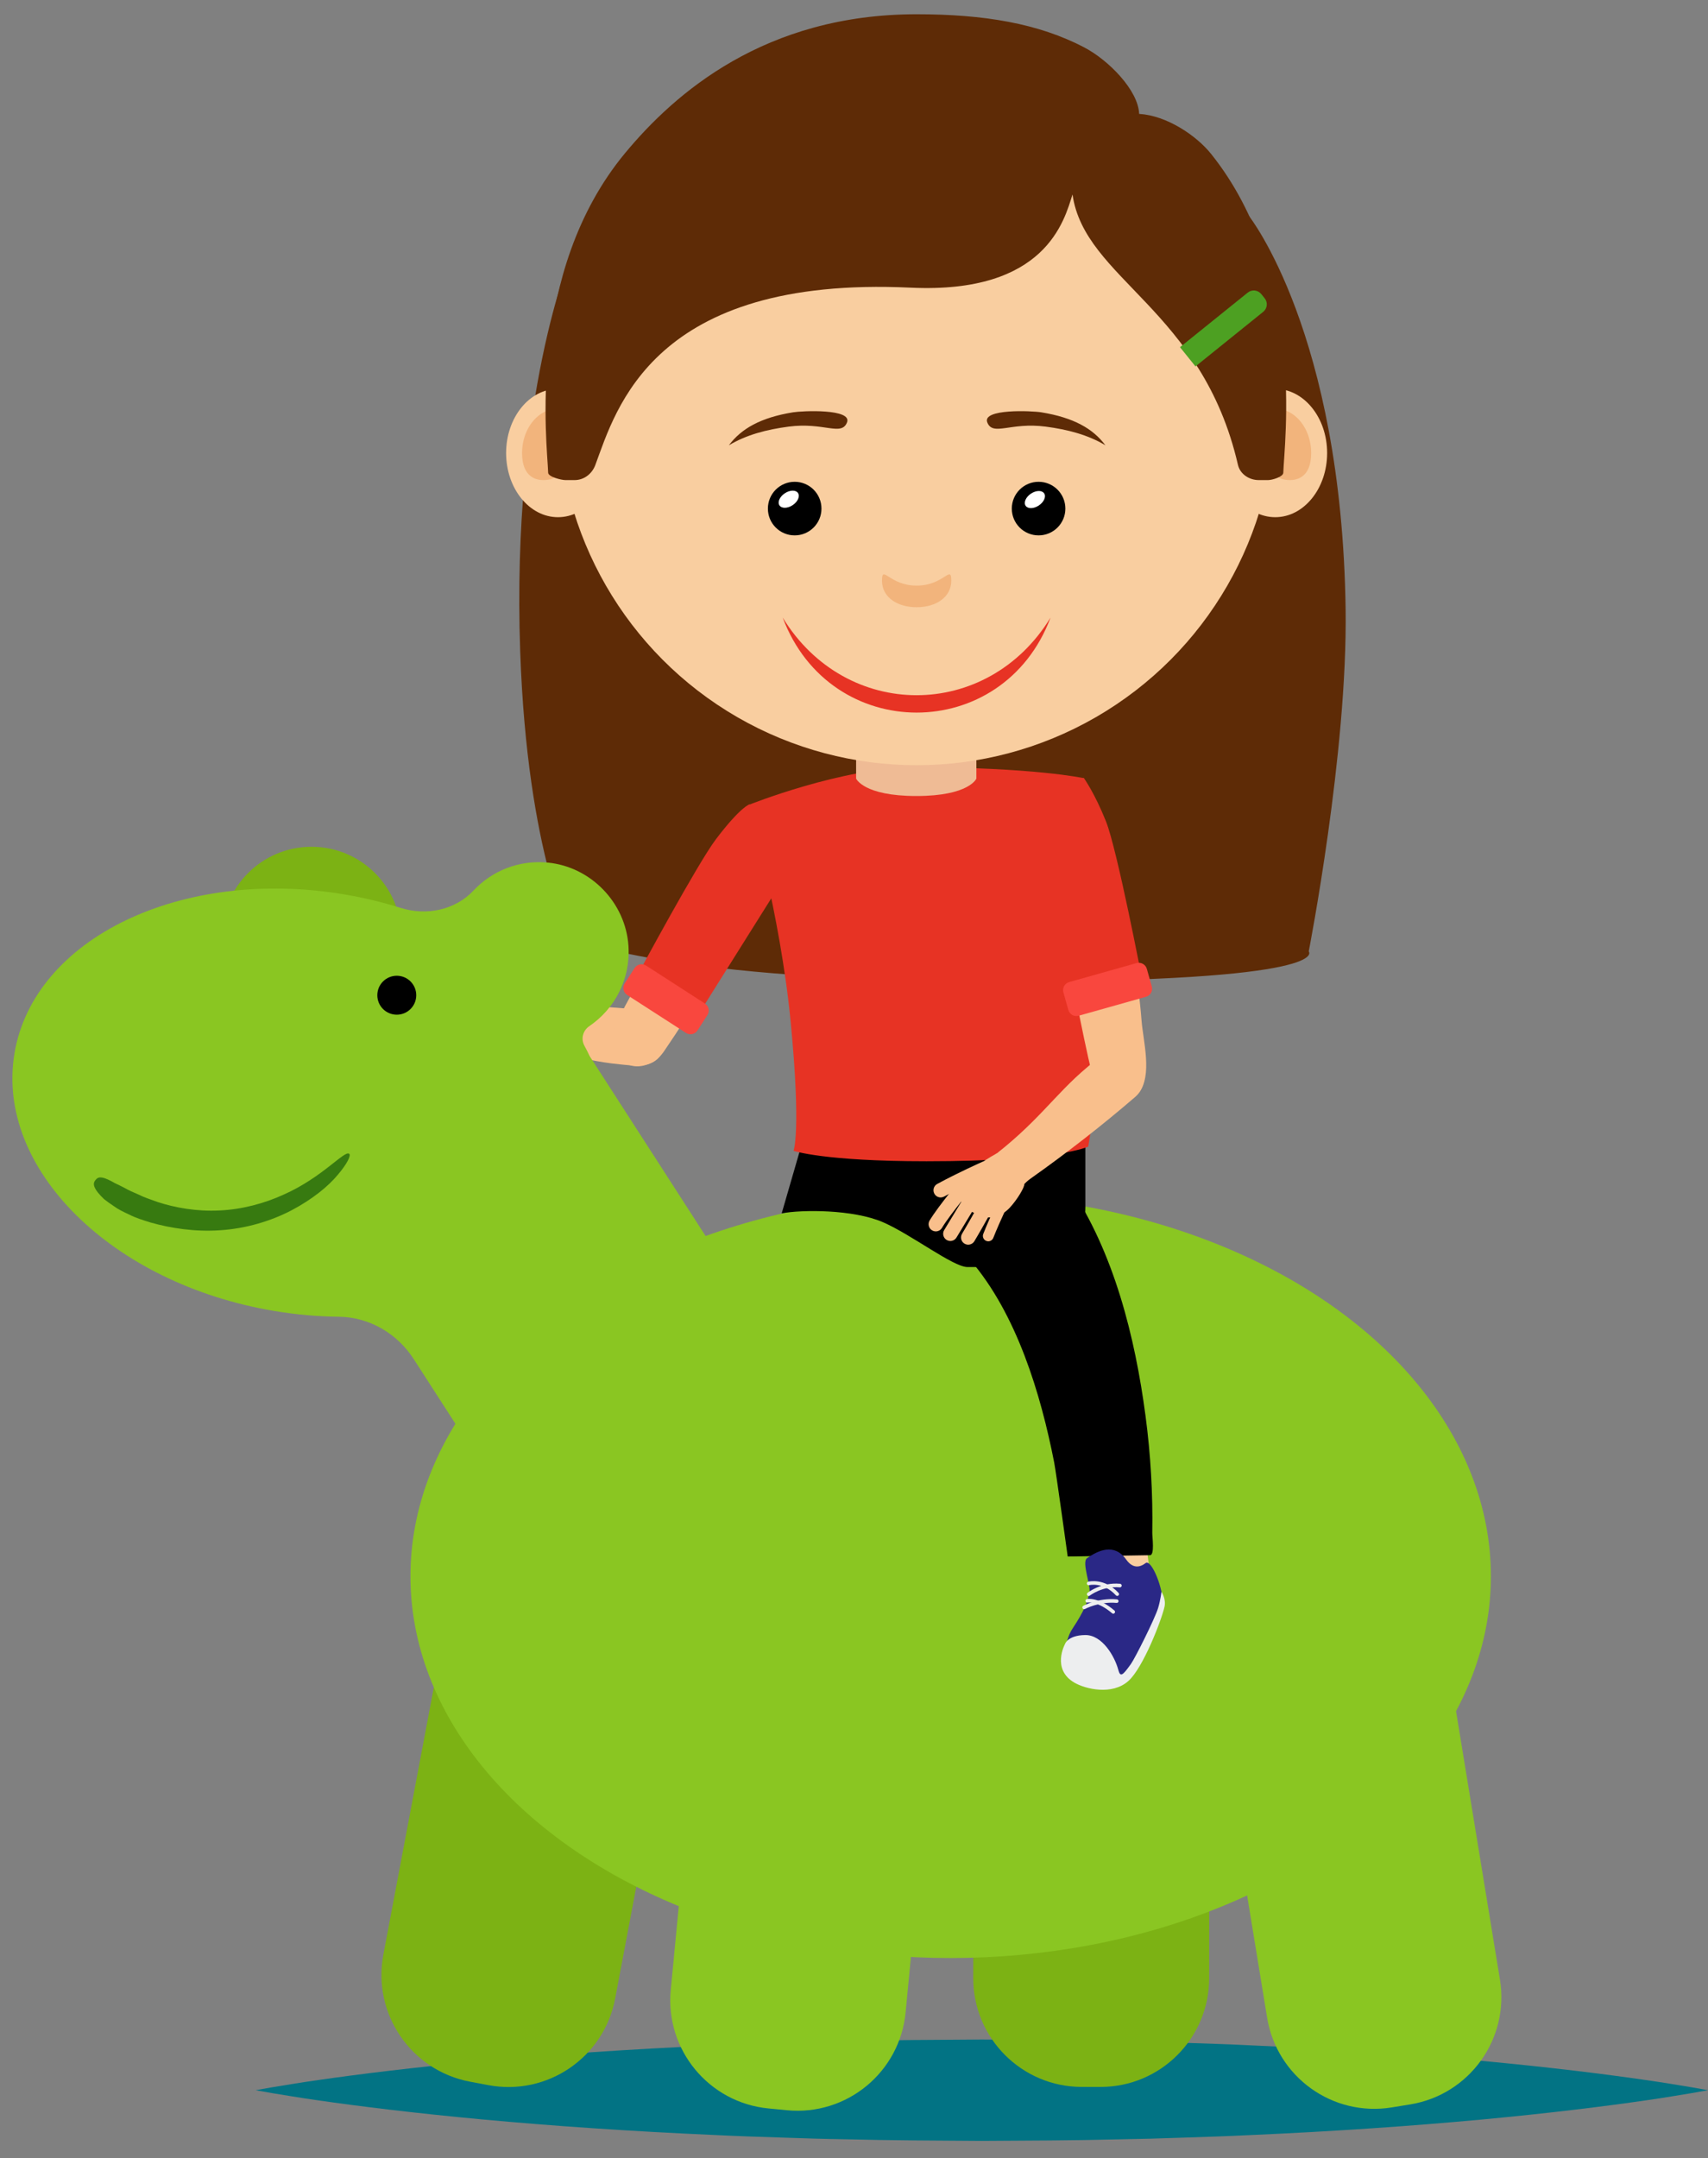 <svg enable-background="new 751.169 891.834 378.512 478" height="478" viewBox="751.169 891.834 378.512 478" width="378.512" xmlns="http://www.w3.org/2000/svg"><rect x="751.169" y="891.834" width="378.512" height="478" fill="#808080" stroke="none"/><path d="m807.823 1354.803s1.259-.225 3.615-.642c2.357-.362 5.815-.991 10.216-1.602 8.8-1.274 21.373-2.843 36.459-4.235 15.088-1.4 32.689-2.629 51.547-3.451 4.715-.239 9.508-.392 14.361-.546 4.851-.171 9.762-.327 14.713-.399 9.9-.251 19.959-.287 30.018-.351 10.057.061 20.115.081 30.016.333 4.951.076 9.862.21 14.715.393 4.853.164 9.646.297 14.36.541 18.857.818 36.46 2.047 51.547 3.453 15.088 1.396 27.659 2.968 36.46 4.25 4.4.615 7.857 1.244 10.217 1.611 2.356.42 3.614.645 3.614.645s-1.258.228-3.614.646c-2.357.366-5.816.997-10.217 1.612-8.801 1.279-21.372 2.853-36.46 4.252-15.086 1.401-32.688 2.63-51.547 3.448-4.714.244-9.508.377-14.36.545-4.853.18-9.764.312-14.715.389-9.9.255-19.959.272-30.016.334-10.059-.063-20.117-.099-30.018-.352-4.951-.071-9.862-.225-14.713-.398-4.854-.155-9.646-.304-14.361-.548-18.857-.82-36.459-2.05-51.547-3.449-15.086-1.395-27.659-2.961-36.459-4.234-4.4-.612-7.857-1.241-10.216-1.604-2.356-.418-3.615-.641-3.615-.641z" fill="#027384"/><path d="m878.004 1099.68s21.018 9.575 95.194 9.575 68-6.675 68-6.675 8.628-44.046 8.175-75.818c-.878-61.246-21.422-87.093-21.422-87.093l-150.229 8.736s-13.248 31.287-11.275 87.656c1.589 45.394 11.557 63.619 11.557 63.619z" fill="#5e2b06"/><path d="m893.342 1115.557c-9.621-1.09-19.475-1.146-29.275-1.312-3.035-.051-7.083-2.103-9.178.933-2.273 3.286.127 7.608 3.65 7.756 13.761.583 20.255 3.701 29.916 4.636 3.223.313 7.143 1.031 9.28-2.193 2.44-3.677-.04-9.31-4.393-9.82z" fill="#f9bf8c"/><path d="m859.375 1353.676-4.063-.763c-13.065-2.469-21.655-15.063-19.188-28.125l12.269-64.947 51.373 9.704-12.27 64.947c-2.465 13.065-15.057 21.654-28.121 19.184z" fill="#7cb214"/><path d="m995.039 1354.08-4.134-.003c-13.296-.012-24.065-10.797-24.055-24.096l.052-66.093 52.283.039-.053 66.097c-.011 13.297-10.797 24.067-24.093 24.056z" fill="#7cb214"/><circle cx="820.209" cy="1099.28" fill="#7cb214" r="19.89"/><ellipse cx="961.85" cy="1240.964" fill="#8ac622" rx="119.718" ry="84.564"/><path d="m911.385 1171.572-29.533-45.8c-.364-.78-.758-1.558-1.176-2.323-.825-1.517-.335-3.358 1.09-4.326 5.603-3.81 9.165-10.39 8.675-17.781-.632-9.578-8.36-17.551-17.915-18.451-6.476-.608-12.376 1.89-16.4 6.174-4.084 4.35-10.456 5.66-16.146 3.87-4.019-1.262-8.221-2.276-12.576-3.005-36.075-6.029-68.772 9.742-73.029 35.228-4.259 25.483 21.535 51.026 57.61 57.055 4.837.811 9.613 1.22 14.267 1.271 6.74.069 12.946 3.709 16.6 9.375l10.436 16.181c9.218 14.294 28.276 18.41 42.571 9.19l6.337-4.086c14.291-9.219 18.408-28.279 9.189-42.572z" fill="#8ac622"/><path d="m828.558 1147.396c.435.326-.409 2.164-2.533 4.653-2.081 2.529-5.68 5.456-10.231 7.854-4.557 2.393-10.165 4.061-15.771 4.421-5.608.405-11.073-.457-15.5-1.714-1.793-.559-3.379-1.06-4.681-1.736-1.329-.612-2.466-1.171-3.356-1.82-.912-.606-1.66-1.148-2.269-1.629-.567-.546-1.005-1.018-1.334-1.429-1.315-1.646-.943-2.32-.52-2.83.423-.509.949-.865 2.685-.095.434.191.94.453 1.542.804.637.294 1.383.654 2.242 1.108.839.495 1.878.932 3.068 1.455 1.161.588 2.563 1.049 4.139 1.615 3.875 1.285 8.747 2.147 13.743 1.895 4.991-.216 10.047-1.578 14.288-3.532 8.633-3.837 13.456-9.866 14.488-9.02z" fill="#377a10"/><path d="m843.414 1112.271c0-2.382-1.932-4.314-4.313-4.314-2.384 0-4.315 1.934-4.315 4.314 0 2.387 1.932 4.313 4.315 4.313 2.382 0 4.313-1.928 4.313-4.313z"/><path d="m1063.703 1357.945-4.08.666c-13.121 2.147-25.498-6.748-27.646-19.87l-10.674-65.226 51.596-8.442 10.674 65.226c2.149 13.119-6.749 25.496-19.87 27.646z" fill="#8ac622"/><path d="m925.6 1359.24-4.116-.395c-13.235-1.268-22.935-13.026-21.667-26.262l6.311-65.792 52.043 4.988-6.31 65.793c-1.269 13.237-13.029 22.938-26.261 21.668z" fill="#8ac622"/><path d="m909.402 1080.885c-6.091 9.146-12.149 18.559-16.858 28.498-1.788 3.773-6.73 10.572-5.026 15.042 2.017 5.282 8.115 4.205 10.8.272 6.524-9.554 12.432-19.431 19.005-29.968 2.154-3.457 5.901-7.959 4.277-12.423-1.906-5.238-9.133-6.015-12.198-1.421z" fill="#f9bf8c"/><path d="m905.835 1116.706 16.847-26.829-5.356-19.906s-1.919.397-7.485 7.729c-4.093 5.39-17.283 29.902-17.283 29.902z" fill="#e73324"/><path d="m903.188 1120.621-13.035-8.4c-.858-.552-1.105-1.698-.554-2.558l2.192-3.402c.555-.858 1.699-1.106 2.56-.555l13.034 8.402c.859.556 1.106 1.697.553 2.558l-2.193 3.405c-.553.856-1.698 1.106-2.557.55z" fill="#f9473e"/><path d="m980.179 1172.478h-14.615c-3.131 0-12.438-7.197-18.685-9.918-6.641-2.892-18.083-2.814-22.479-1.972l4.504-15.536h62.792v14.151c.002 7.33-5.155 13.275-11.517 13.275z"/><path d="m992.334 1145.791s-6.454 3.256-35.851 3.256c-22.903 0-29.455-2.315-29.455-2.315s1.703-4.229-.626-28.438c-2.332-24.247-9.324-48.174-9.324-48.174s20.738-8.346 37.031-8.346c26.153 0 37.252 2.421 37.252 2.421s5.307 30.178 4.146 50.522c-1.157 20.345-3.173 31.074-3.173 31.074z" fill="#e73324"/><path d="m967.547 1064.284s-1.577 3.861-13.302 3.861c-11.723 0-13.353-3.861-13.353-3.861v-18.145h26.654v18.145z" fill="#efbb95"/><circle cx="954.304" cy="981.852" fill="#f9cea0" r="79.475"/><path d="m946.627 1020.46c0 3.69 3.436 5.873 7.677 5.873 4.24 0 7.678-2.183 7.678-5.873 0-3.695-1.586 1.084-7.678 1.084s-7.677-4.779-7.677-1.084z" fill="#f2b47c"/><ellipse cx="1033.778" cy="992.178" fill="#f9cea0" rx="11.499" ry="14.211"/><path d="m1033.779 992.178c0 4.542-.152 5.598 2.377 5.936 2.408.32 5.583-.535 5.583-5.936 0-4.635-2.597-8.522-6.089-9.565-.93-.276-1.871.4-1.871 1.371z" fill="#f2b47c"/><ellipse cx="874.828" cy="992.178" fill="#f9cea0" rx="11.499" ry="14.211"/><path d="m874.826 992.178c0 4.542.151 5.598-2.378 5.936-2.409.32-5.582-.535-5.582-5.936 0-4.635 2.597-8.522 6.089-9.565.931-.276 1.871.4 1.871 1.371z" fill="#f2b47c"/><path d="m975.396 1004.486c0 3.276 2.656 5.933 5.934 5.933s5.936-2.655 5.936-5.933c0-3.279-2.657-5.938-5.936-5.938-3.277.001-5.934 2.659-5.934 5.938z"/><ellipse cx="980.049" cy="1002.207" fill="#fff" rx="1.575" ry="2.47" transform="matrix(.555 .832 -.832 .555 1270.42 -369.142)"/><path d="m921.342 1004.486c0 3.276 2.658 5.933 5.935 5.933 3.278 0 5.937-2.655 5.937-5.933 0-3.279-2.658-5.938-5.937-5.938-3.277.001-5.935 2.659-5.935 5.938z"/><ellipse cx="925.75" cy="1002.182" fill="#fff" rx="1.576" ry="2.47" transform="matrix(.555 .832 -.832 .555 1245.988 -324.027)"/><path d="m981.953 983.163c7.169 1.175 11.43 3.607 14.194 7.306-3.904-2.345-8.389-3.493-13.216-4.137-7.836-1.046-11.715 2.192-12.966-.926-1.236-3.081 9.884-2.592 11.988-2.243z" fill="#5e2b06"/><path d="m926.885 983.163c2.102-.349 13.225-.838 11.987 2.243-1.251 3.118-5.13-.12-12.966.926-4.83.644-9.312 1.792-13.216 4.137 2.765-3.698 7.026-6.131 14.195-7.306z" fill="#5e2b06"/><path d="m924.625 1028.627c10.532 28.049 48.837 28.062 59.356 0-14.006 22.912-45.354 22.933-59.356 0z" fill="#e73324"/><path d="m889.721 925.717c10.991-13.242 30.943-30.725 64.583-30.725 14.892 0 27.025 2.02 37.225 7.387 5.278 2.776 11.9 9.433 12.084 14.681 6.095.36 12.67 4.767 15.964 8.884 21.15 26.421 16.176 64.266 15.984 70.605-.026.904-2.467 1.622-3.373 1.622h-2.071c-2.108 0-4.129-1.316-4.603-3.373-7.955-34.548-33.985-41.119-36.664-59.885-1.813 5.678-5.842 22.054-35.883 20.637-57.217-2.699-65.288 26.965-69.866 39.277-.729 1.963-2.498 3.344-4.595 3.344h-2.029c-.906 0-3.803-.718-3.828-1.622-.19-6.341-5.045-44.186 17.072-70.832z" fill="#5e2b06"/><path d="m998.623 1085.364c2.412 10.723 4.699 21.68 5.539 32.646.318 4.161 2.499 12.28-.691 15.842-3.775 4.214-9.082 1.023-10.183-3.61-2.67-11.254-4.652-22.591-7.016-34.784-.776-3.999-2.663-9.542.452-13.132 3.655-4.209 10.682-2.347 11.899 3.038z" fill="#f9bf8c"/><path d="m995.401 1249.152c1.005 3.097 4.329 4.792 7.427 3.784 2.916-.945 4.581-3.979 3.928-6.909l-1.858-14.277c-1.166-5.153-12.912-.93-11.745 4.228.064.278 2.248 13.174 2.248 13.174z" fill="#f9cea0"/><path d="m988.069 1154.443c9.985 14.777 14.651 33.571 16.964 51.026 1.136 8.574 1.636 17.229 1.493 25.875-.016.921.565 4.939-.501 4.959-2.141.035-4.283.069-6.424.103-3.938.063-7.877.128-11.816.189.003 0-2.604-18.84-2.997-20.835-2.979-15.191-8.315-32.935-18.654-44.906 7.31-5.471 14.622-10.94 21.935-16.411z"/><path d="m988.765 1113.893-5.519-22.614s-2.309-4.982 1.42-17.299c3.319-10.971 6.718-9.787 6.718-9.787s2.377 3.303 4.887 9.586c2.508 6.285 8.08 35.378 8.08 35.378z" fill="#e73324"/><path d="m1005.06 1238.038c1.332-.891 4.062 5.975 3.727 9.107-.301 2.824-2.761 7.402-4.363 11.019-1.158 2.613-3.024 5.825-5.866 6.735-3.458 1.104-6.17.679-8.538-1.584-3.101-2.964-3.36-7.462-1.116-10.838 2.538-3.817 3.229-5.78 3.653-7.708.522-1.442-1.773-6.924-.488-7.81 2.354-1.627 5.992-3.484 8.676.308 1.952 2.763 3.984.992 4.315.771z" fill="#2a2886"/><path d="m998.991 1261.677c-.77-2.882-3.508-7.758-7.363-7.689-3.855.064-4.442 1.985-4.442 1.985s-3.077 5.607 2.128 8.585c2.375 1.362 8.271 2.854 11.921-.396 3.272-2.916 7.355-13.502 8.012-16.485.371-1.681-.688-3.281-.688-3.281s-.215 1.911-.745 3.628c-.74 2.399-5.102 11.094-6.021 12.375-1.841 2.569-2.337 3.011-2.802 1.278z" fill="#edeeef"/><path d="m991.098 1248.097c.115.168.339.221.518.119.03-.016 3.12-1.692 7.002-1.343.222.021.412-.14.433-.36.017-.219-.144-.41-.36-.431-4.136-.374-7.328 1.364-7.46 1.44-.192.104-.263.347-.155.538.005.014.014.028.022.037z" fill="#edeeef"/><path d="m992.112 1245.173c.003.005.008.012.014.016.137.176.386.201.56.065.028-.021 2.792-2.178 6.634-1.83.22.021.414-.142.434-.36.018-.218-.144-.409-.361-.434-4.171-.377-7.08 1.903-7.203 2-.167.133-.199.372-.078.543z" fill="#edeeef"/><path d="m991.786 1246.632c.087.124.243.191.399.159.04-.004 2.252-.357 5.434 2.37.167.145.418.125.56-.042.146-.166.135-.419-.042-.563-3.519-3.016-5.998-2.567-6.104-2.546-.216.041-.355.25-.313.466.012.057.036.111.066.156z" fill="#edeeef"/><path d="m992.102 1242.787c.092.129.258.198.422.158.129-.034 3.182-.746 5.944 2.25.147.163.4.174.562.023.164-.149.17-.396.024-.563-3.095-3.359-6.579-2.521-6.727-2.484-.214.052-.34.27-.288.48.016.053.034.097.063.136z" fill="#edeeef"/><path d="m1016.102 972.996 15.009-12.092c.918-.74 1.063-2.083.324-3.001l-.751-.934c-.74-.918-2.085-1.063-3.004-.324l-15.009 12.091z" fill="#4da022"/><path d="m990.21 1116.818 14.928-4.203c.983-.277 1.557-1.299 1.28-2.285l-1.097-3.896c-.276-.981-1.301-1.556-2.285-1.279l-14.928 4.204c-.982.274-1.555 1.3-1.278 2.281l1.096 3.897c.277.984 1.302 1.558 2.284 1.281z" fill="#f9473e"/><g fill="#f9bf8c"><path d="m1002.745 1134.798c-7.337 6.32-15.189 12.436-23.194 18.093-2.479 1.75-4.669 5.724-8.108 4.4-3.729-1.438-4.179-6.358-1.353-8.468 11.042-8.231 14.651-14.467 22.109-20.68 2.485-2.072 5.318-4.875 8.903-3.416 4.086 1.666 4.952 7.201 1.643 10.071z"/><path d="m972.058 1147.317s-7.708 3.958-8.084 7.638c-.355 3.453.63 4.35 3.75 5.89 3.12 1.543 5.771.04 7.189-1.479 1.686-1.805 3.346-4.587 3.257-5.299-.251-2.046-6.112-6.75-6.112-6.75z"/><path d="m958.388 1164.574c-.228-.024-.453-.097-.662-.223-.752-.454-.994-1.433-.54-2.187 2.089-3.46 7.426-9.73 7.652-9.996.568-.67 1.575-.749 2.244-.176.671.566.75 1.574.179 2.242-.054.063-5.395 6.338-7.348 9.577-.327.547-.931.824-1.525.763z"/><path d="m959.697 1157.058c-.59.024-1.167-.28-1.466-.834-.419-.772-.133-1.739.643-2.156 4.65-2.521 9.772-4.793 9.987-4.89.802-.358 1.745.006 2.103.811.355.806-.009 1.746-.813 2.102-.052.022-5.223 2.32-9.762 4.777-.22.118-.456.179-.692.19z"/><path d="m961.614 1166.697c-.227-.021-.453-.095-.661-.218-.753-.457-.993-1.438-.541-2.19 2.048-3.392 6.689-11.029 6.689-11.029l2.722 1.651s-4.639 7.638-6.684 11.025c-.328.545-.932.822-1.525.761z"/><path d="m965.571 1167.516c-.227-.022-.452-.095-.661-.221-.753-.456-.994-1.433-.54-2.188 2.006-3.319 6.179-10.937 6.22-11.013.423-.771 1.392-1.054 2.161-.633.771.422 1.056 1.391.633 2.159-.171.315-4.247 7.757-6.286 11.135-.329.545-.932.82-1.527.761z"/><path d="m970.06 1166.771c-.105-.013-.211-.037-.315-.077-.614-.241-.918-.934-.676-1.548 1.481-3.789 4.269-9.548 4.387-9.791.286-.595 1.001-.842 1.597-.554.594.287.842 1.002.553 1.595-.027.06-2.863 5.922-4.311 9.62-.203.511-.715.806-1.235.755z"/></g></svg>